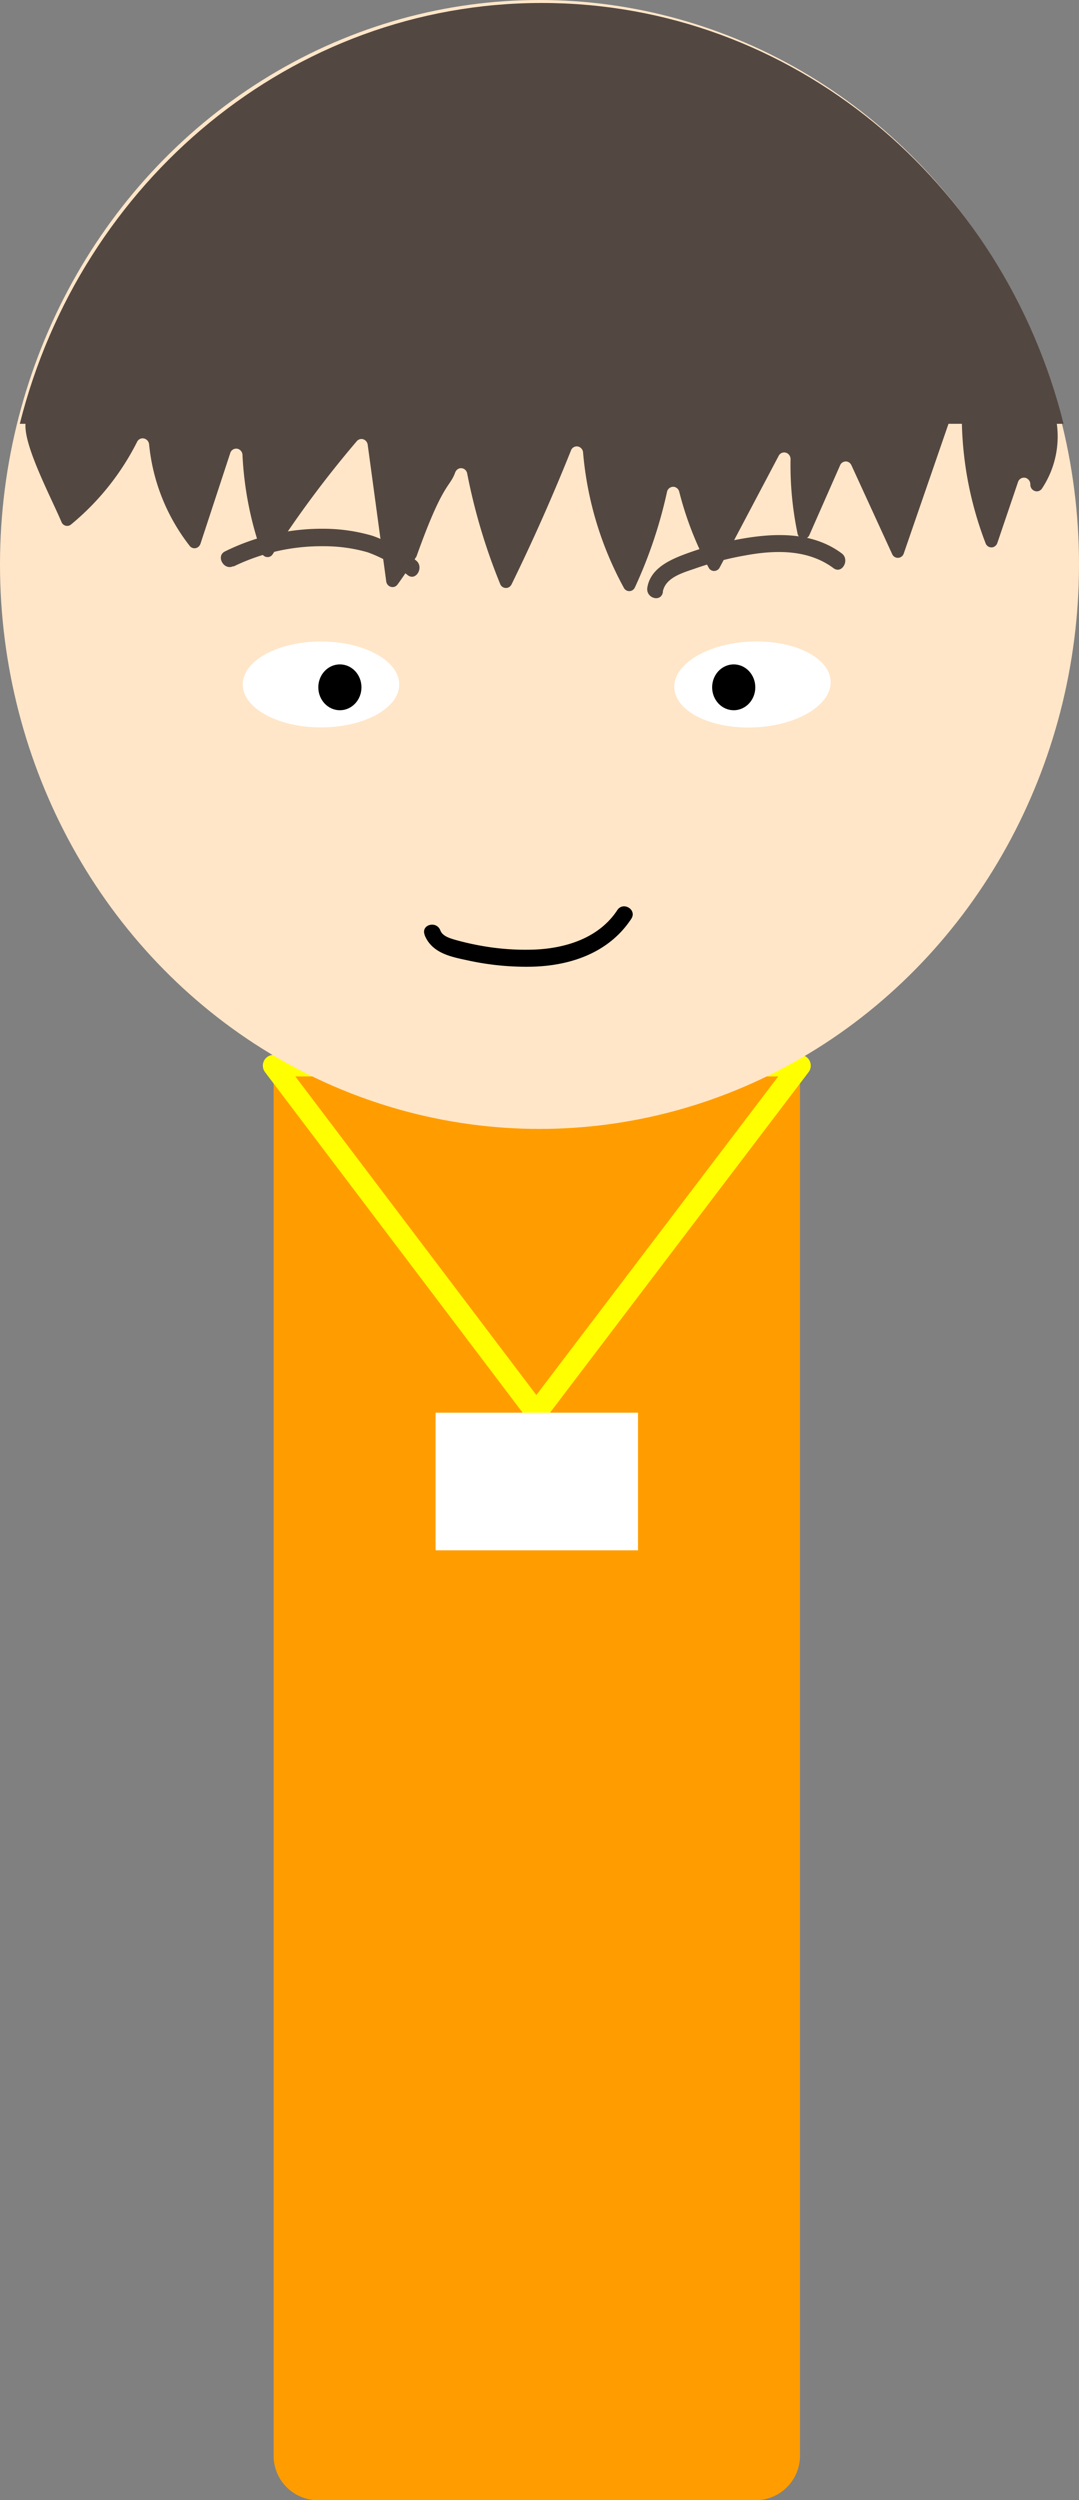 <svg xmlns="http://www.w3.org/2000/svg" viewBox="0 0 200 463.4"><rect x="0" y="0" width="200" height="463.4" fill="#808080" stroke="none"/><defs><style>.cls-1{fill:#ff9d00;}.cls-2{fill:none;stroke:#ff0;stroke-linejoin:round;stroke-width:4px;}.cls-3{fill:#fff;}.cls-4{fill:#ffe6c8;}.cls-5{fill:#534741;}</style></defs><g id="Layer_2" data-name="Layer 2"><g id="Layer_1-2" data-name="Layer 1"><path class="cls-1" d="M58.72,113.85h81.56a8.25,8.25,0,0,1,8,8.49V454.91a8.25,8.25,0,0,1-8,8.49H58.72a8.25,8.25,0,0,1-8-8.49V122.34A8.25,8.25,0,0,1,58.72,113.85Z"/><polygon class="cls-2" points="50.72 197.51 99.41 261.87 148.28 197.51 50.72 197.51"/><rect class="cls-3" x="80.74" y="261.83" width="37.52" height="25.51"/><ellipse class="cls-4" cx="100" cy="104.62" rx="100" ry="104.62"/><path class="cls-5" d="M197.14,78.55c-11.24-44.9-50.29-78-96.73-78s-85.49,33.13-96.74,78Z"/><path class="cls-5" d="M13.12,97.25A47.54,47.54,0,0,0,25.39,81.94,1.14,1.14,0,0,1,27,81.39a1.24,1.24,0,0,1,.64,1,36.27,36.27,0,0,0,7.53,18.8,1.12,1.12,0,0,0,1.65.12,1.3,1.3,0,0,0,.35-.56l5.49-16.72a1.16,1.16,0,0,1,1.46-.83,1.24,1.24,0,0,1,.83,1.22,63.41,63.41,0,0,0,3.54,18,1.16,1.16,0,0,0,1.47.78,1.22,1.22,0,0,0,.6-.5A196.19,196.19,0,0,1,66.16,81.74a1.12,1.12,0,0,1,1.67,0,1.26,1.26,0,0,1,.33.72l3.42,25.22a1.2,1.2,0,0,0,1.29,1.13,1.14,1.14,0,0,0,.81-.47c1.44-1.95,3.52-5.21,3.52-5.21,4.92-13.8,6.11-12.69,7.15-15.5a1.34,1.34,0,0,1,.52-.69,1.13,1.13,0,0,1,1.6.46,1.28,1.28,0,0,1,.14.43,109.23,109.23,0,0,0,6.09,20.38,1.15,1.15,0,0,0,1.53.68,1.25,1.25,0,0,0,.6-.6q5.94-12.14,11-24.79a1.14,1.14,0,0,1,1.53-.67,1.23,1.23,0,0,1,.72,1.09,63.53,63.53,0,0,0,7.54,25,1.13,1.13,0,0,0,1.57.5,1.19,1.19,0,0,0,.5-.56,85.76,85.76,0,0,0,5.93-17.62,1.18,1.18,0,0,1,1.36-1,1.21,1.21,0,0,1,.93.94,61.87,61.87,0,0,0,5.43,14,1.13,1.13,0,0,0,1.58.5,1.16,1.16,0,0,0,.48-.5l10.92-20.67a1.14,1.14,0,0,1,1.6-.5,1.26,1.26,0,0,1,.61,1.22,62.18,62.18,0,0,0,1.29,13.61,1.18,1.18,0,0,0,1.37,1,1.15,1.15,0,0,0,.85-.71l5.67-12.87a1.14,1.14,0,0,1,1.53-.63,1.25,1.25,0,0,1,.59.63l7.53,16.42a1.14,1.14,0,0,0,1.55.6,1.16,1.16,0,0,0,.62-.73L176,78a1.17,1.17,0,0,1,1.51-.76,1.26,1.26,0,0,1,.78,1.21,66,66,0,0,0,4.38,22.2,1.15,1.15,0,0,0,1.51.73,1.25,1.25,0,0,0,.7-.79l3.8-11.2a1.17,1.17,0,0,1,1.49-.8,1.26,1.26,0,0,1,.81,1.21h0a1.23,1.23,0,0,0,1.17,1.27,1.17,1.17,0,0,0,1-.54,17.46,17.46,0,0,0,2.52-13.24,1.22,1.22,0,0,0-1-1Q127.57,66,60,61c-6.9-.51-13.92-1-20.65.78A141,141,0,0,0,11.1,72.65C5,75.94,6,70.77,4.77,78.19c-.65,3.89,4.49,13.57,6.62,18.54a1.13,1.13,0,0,0,1.51.65A1.27,1.27,0,0,0,13.12,97.25Z"/><ellipse class="cls-3" cx="59.5" cy="126.86" rx="14.5" ry="7.96"/><ellipse cx="63" cy="127.39" rx="4" ry="4.25"/><ellipse class="cls-3" cx="139.49" cy="126.86" rx="14.5" ry="7.96" transform="translate(-5.2 5.96) rotate(-2.4)"/><ellipse cx="136" cy="127.39" rx="4" ry="4.25"/><path d="M78.69,173.26c1.33,3.4,4.89,4.08,8,4.74a50.49,50.49,0,0,0,12,1.17c7-.19,14.15-2.53,18.32-8.87,1.11-1.69-1.49-3.28-2.59-1.61C111,173.9,104.8,175.76,99.1,176a46.25,46.25,0,0,1-9.76-.68c-1.59-.28-3.17-.63-4.72-1.06-1-.29-2.59-.68-3-1.82-.73-1.87-3.64-1.06-2.9.84Z"/><path class="cls-5" d="M43.28,105a37.14,37.14,0,0,1,16.65-3.76,29.18,29.18,0,0,1,8.2,1.12,24.81,24.81,0,0,1,7.45,4.25c1.58,1.18,3.08-1.58,1.51-2.75a27.07,27.07,0,0,0-8-4.54A32.34,32.34,0,0,0,59.88,98a40.42,40.42,0,0,0-18.17,4.2c-1.75.84-.23,3.59,1.52,2.74Z"/><path class="cls-5" d="M122.85,109.72c.46-2.74,3.91-3.61,6-4.35a58.68,58.68,0,0,1,9.37-2.44c5.47-1,11.54-1.15,16.28,2.38,1.59,1.17,3.09-1.59,1.51-2.75-5.54-4.12-12.68-3.78-19-2.62a59.48,59.48,0,0,0-10.91,3.1c-2.62,1.07-5.57,2.63-6.11,5.84-.34,2,2.55,2.86,2.89.84Z"/></g></g></svg>